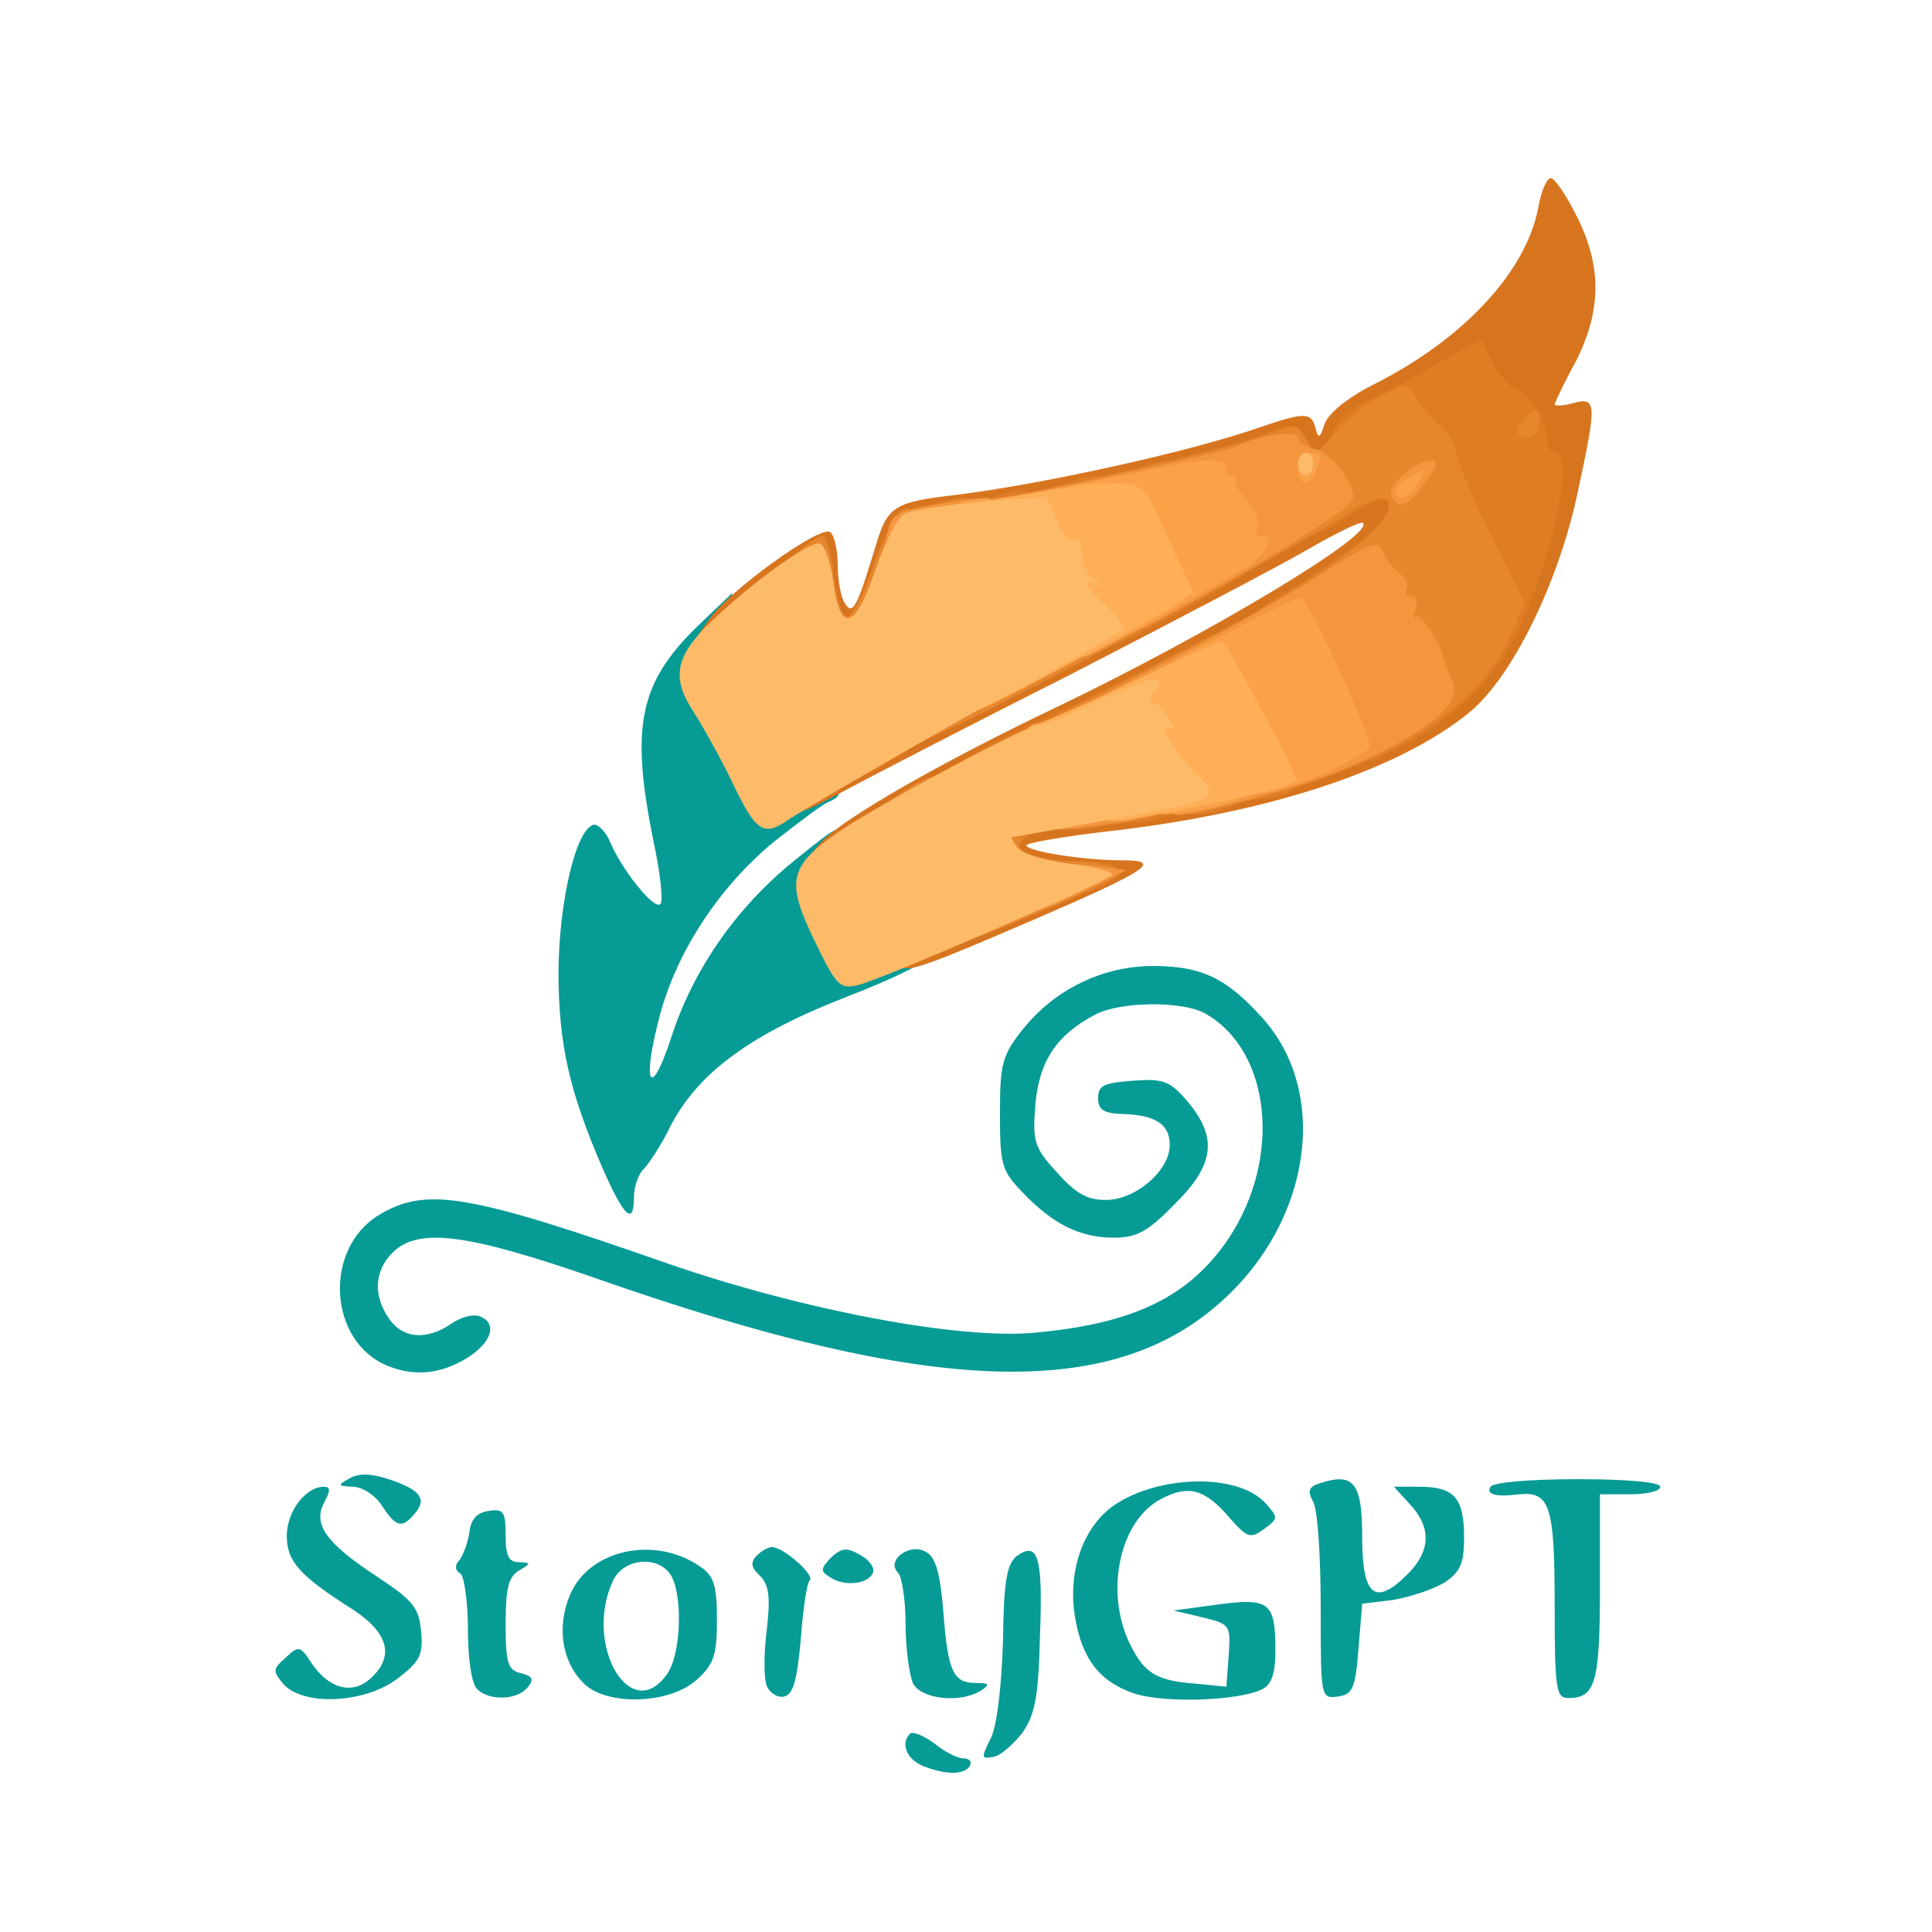 <svg version="1.0" xmlns="http://www.w3.org/2000/svg" width="256px" height="256px" viewBox="0 0 256 256" preserveAspectRatio="xMidYMid meet">
 <g fill="#000000">
  
 </g>
 <g fill="#079b96">
  <path d="M122.3 234 c-2.2 -0.9 -3 -3 -1.7 -4.3 0.4 -0.3 1.8 0.3 3.2 1.3 1.3 1.1 3.1 2 3.9 2 0.8 0 1.1 0.5 0.8 1 -0.7 1.2 -3.2 1.2 -6.2 0z" data-index="1"></path>
  <path d="M131.3 230.3 c0.8 -1.7 1.4 -6.6 1.6 -12.8 0.1 -8 0.5 -10.2 1.8 -11.3 2.9 -2.1 3.5 0.2 3.1 10.6 -0.2 8.3 -0.7 10.5 -2.4 12.9 -1.2 1.5 -2.9 3 -3.8 3.1 -1.6 0.3 -1.6 0.1 -0.3 -2.5z" data-index="2"></path>
  <path d="M150.3 224.4 c-4.7 -1.6 -7 -4.7 -7.9 -10.4 -0.9 -6 1.2 -11.8 5.3 -14.6 6 -4 16.4 -4.2 20 -0.2 1.7 1.9 1.7 2 -0.2 3.4 -1.8 1.3 -2.2 1.2 -4.5 -1.4 -3.3 -3.9 -5.5 -4.5 -9.1 -2.6 -5.5 2.8 -7.5 12.1 -4.3 19 2 4.1 3.5 5.1 8.9 5.5 l4 0.4 0.3 -4.1 c0.3 -4.1 0.2 -4.2 -3.5 -5.1 l-3.8 -0.9 5.9 -0.8 c6.8 -0.9 7.6 -0.3 7.6 6.1 0 3 -0.5 4.5 -1.7 5.1 -3.1 1.6 -13 1.9 -17 0.6z" data-index="3" style="opacity: 1;"></path>
  <path d="M37.6 223.2 c-1.5 -1.8 -1.5 -2 0.3 -3.6 1.7 -1.6 1.9 -1.5 3.4 0.8 2.3 3.4 5.4 4.2 7.8 2 3.2 -2.9 2.4 -6 -2.3 -9.1 -7.1 -4.5 -8.8 -6.4 -8.8 -9.8 0 -3.2 2.5 -6.5 4.9 -6.5 0.9 0 0.9 0.5 0.1 2 -1.6 2.9 0.1 5.4 6.8 9.8 5 3.3 5.7 4.2 6 7.4 0.3 3.1 -0.2 4 -3.1 6.2 -4.3 3.3 -12.4 3.7 -15.1 0.8z" data-index="4"></path>
  <path d="M63.2 223.8 c-0.7 -0.7 -1.2 -4 -1.2 -7.9 0 -3.7 -0.5 -7.1 -1 -7.4 -0.7 -0.4 -0.8 -1.1 -0.1 -1.8 0.5 -0.7 1.1 -2.3 1.3 -3.7 0.2 -1.7 1 -2.6 2.6 -2.8 1.9 -0.3 2.2 0.1 2.2 3.2 0 2.8 0.4 3.6 1.8 3.6 1.6 0.1 1.6 0.1 0 1.1 -1.4 0.8 -1.8 2.3 -1.8 7 0 5.3 0.3 6.2 2 6.6 1.6 0.4 1.8 0.8 0.9 1.9 -1.4 1.7 -5.1 1.8 -6.7 0.2z" data-index="5"></path>
  <path d="M77.2 222.9 c-2.8 -2.9 -3.4 -7.4 -1.7 -11.5 2.5 -6.1 11.3 -8 17.3 -3.8 1.8 1.2 2.2 2.5 2.2 7 0 4.7 -0.4 5.9 -2.6 7.9 -3.6 3.4 -12.3 3.6 -15.2 0.4z m11.2 -1.1 c1.8 -2.5 2.1 -10 0.6 -12.9 -1.6 -2.9 -6.4 -2.5 -7.8 0.6 -3.9 8.5 2.4 19.2 7.2 12.3z" data-index="6"></path>
  <path d="M101.6 223.4 c-0.4 -1 -0.4 -4.3 0 -7.4 0.5 -4.4 0.3 -6 -0.9 -7.2 -1.2 -1.1 -1.3 -1.8 -0.4 -2.7 0.6 -0.6 1.5 -1.1 2 -1.1 1.5 0 5.7 3.7 5 4.4 -0.4 0.3 -0.9 3.9 -1.2 7.9 -0.5 5.5 -1 7.2 -2.2 7.5 -0.9 0.2 -1.9 -0.5 -2.3 -1.4z" data-index="7"></path>
  <path d="M121 223.1 c-0.5 -1.1 -1 -4.6 -1 -7.8 0 -3.3 -0.5 -6.4 -1 -6.9 -1.7 -1.7 1.7 -4.1 3.8 -2.7 1.2 0.7 1.8 2.9 2.2 7.9 0.6 7.9 1.3 9.4 4.3 9.4 1.8 0 1.9 0.2 0.7 1 -2.7 1.7 -7.8 1.2 -9 -0.9z" data-index="8"></path>
  <path d="M175 213 c0 -6.7 -0.4 -13 -1 -14 -0.8 -1.5 -0.6 -2 1 -2.5 4.4 -1.4 5.5 0 5.5 7.2 0 7.8 1.7 9.2 6 4.9 3.1 -3.1 3.2 -6.2 0.3 -9.3 l-2.1 -2.3 3.4 0 c4.6 0 5.9 1.5 5.9 6.7 0 3.5 -0.5 4.6 -2.6 6 -1.5 0.9 -4.5 1.9 -6.8 2.3 l-4.1 0.5 -0.5 6 c-0.4 5.3 -0.8 6 -2.7 6.3 -2.3 0.3 -2.3 0.2 -2.3 -11.8z" data-index="9"></path>
  <path d="M206 212.6 c0 -13 -0.6 -15 -4.7 -14.6 -3.2 0.4 -4.4 0 -3.8 -1 0.4 -0.6 5.3 -1 11.6 -1 6.6 0 10.9 0.4 10.9 1 0 0.6 -1.8 1 -4 1 l-4 0 0 12.3 c0 12.7 -0.6 14.7 -4.2 14.7 -1.6 0 -1.8 -1.1 -1.8 -12.4z" data-index="10"></path>
  <path d="M110 209 c-1.3 -0.8 -1.3 -1.1 0.1 -2.6 1.4 -1.3 2.1 -1.4 3.8 -0.4 1.2 0.6 2 1.7 1.8 2.3 -0.5 1.6 -3.8 2 -5.7 0.7z" data-index="11"></path>
  <path d="M50.6 199.5 c-0.9 -1.4 -2.6 -2.5 -3.9 -2.5 -2 -0.1 -2 -0.2 -0.4 -1.1 1.2 -0.7 2.8 -0.7 5.2 0.1 4.2 1.4 5.1 2.6 3.5 4.5 -1.7 2.1 -2.5 1.9 -4.4 -1z" data-index="12"></path>
  <path d="M51.4 181 c-7.9 -3.2 -8.6 -15.5 -1.2 -20 6.3 -3.8 11.9 -2.8 38.5 6.5 17.7 6.1 38.3 10 48.3 9.1 13.3 -1.2 20.6 -4.8 25.8 -12.5 7.1 -10.7 5.6 -24.9 -3.1 -29.8 -3 -1.7 -11.2 -1.6 -14.5 0.1 -5.2 2.7 -7.5 6.2 -8 11.9 -0.4 4.9 -0.2 5.7 2.8 9 2.5 2.8 4 3.7 6.5 3.7 4 0 8.5 -3.9 8.5 -7.3 0 -2.8 -2 -4 -6.5 -4.1 -2.3 -0.1 -3 -0.6 -3 -2.1 0 -1.7 0.8 -2 4.6 -2.3 4.1 -0.3 4.9 0 7.3 2.8 4 4.8 3.5 8.4 -1.8 13.6 -3.5 3.6 -5 4.4 -8 4.4 -4.5 0 -8.1 -1.8 -12.1 -6 -2.8 -2.9 -3 -3.7 -3 -10.5 0 -6.6 0.3 -7.7 3.1 -11.2 4.2 -5.2 10.5 -8.3 17.2 -8.3 6.4 0 9.7 1.6 14.4 6.8 9 9.9 6.6 26.9 -5.3 37.6 -14.7 13.3 -38.6 12.5 -82.6 -2.9 -17.5 -6.1 -23.9 -6.9 -27.3 -3.5 -2.4 2.4 -2.6 5.7 -0.4 8.8 1.8 2.6 5 2.8 8.2 0.6 1.3 -0.9 2.9 -1.3 3.7 -1 2.5 0.9 1.7 3.5 -1.7 5.6 -3.5 2.1 -6.9 2.4 -10.4 1z" data-index="13"></path>
  <path d="M79.8 154.7 c-4.4 -10.2 -5.8 -16.4 -5.8 -26.1 0.1 -9.2 2.3 -18.6 4.6 -19.3 0.6 -0.2 1.7 0.9 2.3 2.4 1.6 3.7 5.8 8.9 6.6 8.1 0.4 -0.4 0 -4.1 -0.9 -8.3 -3.1 -15.2 -1.9 -21 5.8 -28.5 l4.6 -4.4 0 3.4 c0 1.8 -0.8 4.2 -1.7 5.2 -1.5 1.7 -1.5 2.2 -0.3 4.1 0.8 1.2 2.6 4.7 4.1 7.7 l2.6 5.4 4.7 -0.3 c4.2 -0.2 6.3 1 3.3 2.2 -0.6 0.2 -3.8 2.6 -7.1 5.2 -7.2 5.9 -12.8 14.4 -15.1 22.8 -2.5 9.2 -1.4 11.8 1.4 3.3 2.9 -9.1 8.7 -17.4 16.4 -23.6 6.2 -5 6.2 -5 6.5 -2.4 0.2 1.4 -0.4 3.4 -1.2 4.3 -1.5 1.6 -1.4 2.1 0.7 6.3 1.9 3.8 2.5 4.4 4.2 3.7 1.1 -0.4 3.5 -0.8 5.3 -0.8 6.3 -0.2 3.1 2.4 -8.4 6.9 -12.9 5 -19.9 10.1 -23.6 17.3 -1.1 2.3 -2.7 4.7 -3.4 5.5 -0.8 0.7 -1.4 2.4 -1.4 3.8 0 3.9 -1.3 2.7 -4.2 -3.9z" data-index="14"></path>
 </g>
 <g fill="#d7751f">
  <path d="M119 126.6 c0 -1.9 1.4 -2.8 8.5 -5.7 7.1 -2.8 8.1 -3.5 6.5 -4.3 -1.5 -0.7 -2 -1.9 -2 -4.8 0 -2.2 0.5 -4 1.3 -4.2 0.6 -0.2 6.2 -0.9 12.2 -1.6 26.9 -2.9 44.9 -11.2 51.7 -23.6 3.8 -7 7.4 -18.7 6 -19.2 -0.7 -0.2 -1.2 -1 -1.2 -1.7 0 -2.4 -2.3 -6.5 -3.5 -6.5 -0.7 0 -1.9 -0.9 -2.6 -2.1 -1.4 -2 -1.4 -2 -8.2 1.4 -4 2 -7.4 4.5 -8.1 5.8 -1.3 2.7 -6.8 3.8 -9.2 1.8 -1 -0.8 -2.1 -0.9 -4.1 -0.1 -5.2 2 -26.1 6.3 -37.8 7.7 -2.8 0.4 -5.6 1 -6.2 1.3 -0.7 0.4 -2.2 3.7 -3.5 7.2 l-2.3 6.5 -4.3 0.3 c-4.1 0.3 -4.2 0.2 -4.2 -2.7 0 -4.5 -1.6 -4.7 -6.5 -0.7 -2.5 2.1 -5.4 3.6 -7 3.6 l-2.6 0 2.1 -3 c2.7 -3.8 14.6 -12.4 16 -11.5 0.5 0.3 1 2.3 1 4.3 0 2 0.4 4.4 1 5.2 1 1.6 1.6 0.4 4.1 -7.9 1.5 -5 2.5 -5.6 10.4 -6.5 11.4 -1.4 31.1 -5.7 40.5 -9 5.8 -2 6.8 -2 7.3 0.1 0.4 1.5 0.6 1.4 1.2 -0.5 0.5 -1.4 2.9 -3.4 6.4 -5.2 12.2 -6.1 20.6 -15.3 22 -23.9 0.4 -2 1.1 -3.5 1.6 -3.5 0.6 0.1 2.1 2.4 3.4 5 3.4 6.7 3.3 12.6 -0.1 19.3 -1.6 2.9 -2.8 5.5 -2.8 5.7 0 0.2 1.1 0.2 2.5 -0.2 3.1 -0.8 3.1 0 0.5 12.1 -2.6 12 -8.7 24.3 -14.3 28.9 -9.3 7.6 -26.5 13.3 -47.4 15.7 -6.2 0.7 -11.3 1.6 -11.3 1.9 0 0.8 7.6 2 12.8 2 5.3 0 3.4 1.3 -11.9 7.9 -17 7.3 -17.9 7.6 -17.9 4.7z" data-index="15"></path>
  <path d="M109 111.4 c3 -3.1 15.7 -10.4 31 -17.7 20.2 -9.7 42.2 -22.9 40.6 -24.4 -0.2 -0.3 -3.5 1.3 -7.3 3.5 -3.8 2.2 -17.9 9.6 -31.3 16.5 -13.5 6.8 -27.2 13.9 -30.5 15.7 -5.9 3.1 -6 3.1 -6.3 1 -0.2 -1.2 0.4 -2.8 1.5 -3.5 1 -0.8 11.2 -6.2 22.8 -12.1 11.6 -5.9 27.6 -14.4 35.6 -19 11 -6.3 15.5 -8.4 18.3 -8.4 3.6 0 3.6 0 3.6 4.4 0 3.9 -0.4 4.8 -3.7 7.3 -8.4 6.5 -24.1 15.2 -45.3 25.2 -4.7 2.2 -12.3 6.2 -16.9 9 -5.2 3.1 -9.6 5.1 -11.4 5.1 l-3 0 2.3 -2.6z" data-index="16"></path>
 </g>
 <g fill="#df7d24">
  <path d="M142 116.4 c0 -2.3 0.3 -2.5 3.3 -2.2 3.9 0.4 3.9 1.9 -0.2 3.6 -3 1.2 -3.1 1.1 -3.1 -1.4z" data-index="17"></path>
  <path d="M149 107 c0 -1.6 0.7 -2 3.5 -2 4 0 4.9 2.4 1.3 3.4 -3.8 1 -4.8 0.7 -4.8 -1.4z" data-index="18"></path>
  <path d="M157 106 c0 -1.6 0.7 -2 3.5 -2 4 0 4.9 2.4 1.3 3.4 -3.8 1 -4.8 0.7 -4.8 -1.4z" data-index="19"></path>
  <path d="M165 104 c0 -1.6 0.7 -2 3.5 -2 4 0 4.9 2.4 1.3 3.4 -3.8 1 -4.8 0.7 -4.8 -1.4z" data-index="20"></path>
  <path d="M126 102 c0 -0.9 11 -6.5 17.3 -8.9 2.5 -1 2.7 -0.9 2.7 1.4 0 2.2 -0.4 2.5 -3.5 2.5 -2.2 0 -3.5 0.5 -3.5 1.3 0 0.7 -1.6 2.1 -3.5 3 -3.9 1.8 -9.5 2.3 -9.5 0.7z" data-index="21"></path>
  <path d="M181 98.6 c0 -1.9 0.5 -2.6 2 -2.6 1.1 0 2 -0.4 2 -1 0 -0.5 0.8 -1 1.9 -1 1 0 2.1 -0.9 2.4 -2 0.3 -1.1 1.2 -2 2.1 -2 0.9 0 1.6 -0.7 1.6 -1.5 0 -0.9 0.7 -1.8 1.5 -2.1 3.1 -1.2 2.8 -6.6 -0.9 -14.4 -2 -4.1 -3.6 -8.2 -3.6 -9 0 -0.9 -1.1 -2.6 -2.5 -3.8 -1.4 -1.2 -2.5 -2.7 -2.5 -3.2 0 -0.6 -1 -0.2 -2.2 1 -1.2 1.1 -3.2 2 -4.4 2 -3.8 0 -1.7 -3.8 3.5 -6.3 2.5 -1.1 6.8 -3.4 9.4 -5 2.6 -1.6 4.9 -2.8 5 -2.6 0.2 0.2 0.9 1.7 1.7 3.3 0.8 1.6 2.2 3.1 3.1 3.3 1.7 0.5 3.9 4.3 3.9 6.8 0 0.8 0.5 1.5 1 1.5 3.1 0 -1.1 17.3 -6.4 26.4 -2.7 4.6 -8.9 10.1 -14.1 12.6 -1.6 0.8 -3.3 1.6 -3.7 1.8 -0.5 0.2 -0.8 -0.8 -0.8 -2.2z" data-index="22"></path>
  <path d="M128 92.5 c0 -2.2 0.4 -2.5 3.5 -2.5 4.3 0 4.5 1.4 0.5 3.5 -3.8 2 -4 1.9 -4 -1z" data-index="23"></path>
  <path d="M147 92.1 c0 -0.8 13 -8.1 14.4 -8.1 0.3 0 0.6 1.1 0.6 2.5 0 1.8 -0.5 2.5 -2 2.5 -1.1 0 -2 0.5 -2 1 0 0.6 -0.9 1 -2 1 -1.1 0 -2 0.5 -2 1 0 0.6 -1.6 1 -3.5 1 -1.9 0 -3.5 -0.4 -3.5 -0.9z" data-index="24"></path>
  <path d="M148 82.7 c0 -2.7 3.4 -4.7 8 -4.7 2.3 0 3 -0.5 3 -1.9 0 -1 0.7 -2.2 1.6 -2.5 2.3 -0.9 7.4 -0.7 7.4 0.2 0 0.8 -18 11.2 -19.4 11.2 -0.3 0 -0.6 -1.1 -0.6 -2.3z" data-index="25"></path>
  <path d="M164 83.1 c0 -0.4 2.8 -2.5 6.3 -4.6 8.6 -5.3 13.7 -9.4 13.7 -11.1 0 -1.9 -0.9 -1.8 -5.5 1.1 -5 3.1 -5.5 3.1 -5.5 0 0 -1.4 0.5 -2.5 1.1 -2.5 0.6 0 1.7 -0.7 2.5 -1.5 0.9 -0.8 3.1 -1.5 5 -1.5 3.2 0 3.4 0.2 3.4 3.5 0 1.9 -0.4 3.5 -1 3.5 -0.5 0 -1 1.4 -1 3 0 2.3 -0.4 3 -2 3 -1.1 0 -2 0.7 -2 1.5 0 0.8 -1.1 1.7 -2.5 2.1 -1.4 0.3 -2.5 1 -2.5 1.5 0 0.5 -0.7 0.9 -1.5 0.9 -0.8 0 -1.5 0.5 -1.5 1 0 0.6 -1.6 1 -3.5 1 -1.9 0 -3.5 -0.4 -3.5 -0.9z" data-index="26"></path>
  <path d="M122 68.6 c0 -1.3 2.8 -2.6 5.8 -2.6 0.6 0 1.2 0.9 1.2 2 0 1.6 -0.7 2 -3.5 2 -2.3 0 -3.5 -0.5 -3.5 -1.4z" data-index="27"></path>
  <path d="M130 67.6 c0 -1.3 2.8 -2.6 5.8 -2.6 0.6 0 1.2 0.9 1.2 2 0 1.6 -0.7 2 -3.5 2 -2.3 0 -3.5 -0.5 -3.5 -1.4z" data-index="28"></path>
  <path d="M140 65.6 c0 -1.3 2.8 -2.6 5.8 -2.6 0.6 0 1.2 0.9 1.2 2 0 1.6 -0.7 2 -3.5 2 -2.3 0 -3.5 -0.5 -3.5 -1.4z" data-index="29"></path>
  <path d="M150 63.6 c0 -1.3 2.8 -2.6 5.8 -2.6 0.6 0 1.2 0.9 1.2 2 0 1.6 -0.7 2 -3.5 2 -2.3 0 -3.5 -0.5 -3.5 -1.4z" data-index="30"></path>
  <path d="M161.2 60.9 c0.2 -0.7 2.7 -2.2 5.4 -3.1 4.6 -1.7 5 -1.7 6.2 -0.1 1.6 2.2 0 3.2 -6.9 4 -4.2 0.5 -5.1 0.3 -4.7 -0.8z" data-index="31"></path>
 </g>
 <g fill="#e6862d">
  <path d="M130 121.5 c0 -2 0.5 -2.5 2.5 -2.5 3 0 3.2 -1.1 0.5 -3 -1.3 -0.9 -2 -2.6 -2 -4.7 0 -3.1 0.2 -3.3 3.5 -3.3 3.9 0 4.3 0.6 1.8 2.6 -1.6 1.2 -1.6 1.5 -0.3 2.4 0.8 0.5 3.3 1 5.5 1.1 2.2 0 4.9 0.4 6 0.8 1.7 0.7 1.2 1.1 -3 3 -2.8 1.3 -7.1 3.1 -9.7 4.2 l-4.8 1.9 0 -2.5z" data-index="32"></path>
  <path d="M141 108.1 c0 -1.3 0.6 -2.1 1.8 -2.1 0.9 0 4.1 -0.3 7 -0.6 4.3 -0.6 5.2 -0.4 5.2 0.9 0 1.6 -1.6 2.1 -9.2 3.2 -4.4 0.7 -4.8 0.6 -4.8 -1.4z" data-index="33"></path>
  <path d="M117 107.2 c0 -0.8 5.2 -4.2 6.4 -4.2 0.3 0 0.6 1.1 0.6 2.5 0 2.2 -0.4 2.5 -3.5 2.5 -1.9 0 -3.5 -0.4 -3.5 -0.8z" data-index="34"></path>
  <path d="M156 106.2 c0 -1.4 1.3 -2.1 5.1 -3 2.8 -0.7 6.1 -1.2 7.4 -1.2 1.3 0 2.5 -0.3 2.7 -0.7 0.4 -1.1 7.5 -4.3 9.3 -4.3 0.8 0 1.5 -0.3 1.5 -0.7 0 -0.5 1.4 -1.6 3 -2.5 3.4 -2 3.8 -4.5 1.1 -7.4 -1 -1.1 -2.2 -3.1 -2.6 -4.5 -1.1 -3.6 -2.5 -4.9 -5.1 -4.9 -1.7 0 -2.4 0.6 -2.4 2 0 1.1 -0.7 2 -1.5 2 -0.8 0 -1.5 0.5 -1.5 1 0 0.6 -0.9 1 -2 1 -1.1 0 -2 0.5 -2 1 0 0.6 -0.5 1 -1.1 1 -0.6 0 -1.7 0.7 -2.5 1.5 -0.9 0.8 -2.4 1.5 -3.5 1.5 -1 0 -1.9 0.5 -1.9 1 0 0.6 -0.9 1 -2 1 -1.1 0 -2 0.5 -2 1 0 0.6 -1.3 1 -3 1 -2 0 -3 0.5 -3 1.5 0 1 -1 1.5 -3 1.5 -1.9 0 -3 0.5 -3 1.4 0 0.8 -0.7 1.7 -1.6 2 -2.4 0.9 -7.4 0.7 -7.4 -0.4 0 -0.5 5.5 -3.6 12.3 -7 18.1 -9 25.7 -13.3 32.5 -18.7 6.7 -5.5 5.2 -8.7 -1.9 -3.9 -7.6 5.2 -53.4 29.6 -55.5 29.6 -0.2 0 -0.4 -1.1 -0.4 -2.3 0 -2.3 3.3 -4.7 6.5 -4.7 0.7 0 1.5 -0.4 1.7 -0.9 0.6 -1.7 16.8 -9.1 19.8 -9.1 2.2 0 3 -0.5 3 -1.8 0 -2.2 3.9 -4.2 8 -4.2 2.2 0 3 -0.5 3 -1.8 0 -1.1 1.9 -2.9 5 -4.7 2.8 -1.6 5 -3.5 5 -4.1 0 -1.8 -7 -4 -7.9 -2.5 -0.7 1.1 -28.2 7.1 -32.7 7.1 -1.5 0 -2.4 -0.6 -2.4 -1.5 0 -0.8 0.1 -1.5 0.3 -1.5 4 -0.1 35.7 -7.5 38.9 -9.2 1.3 -0.6 2 -0.3 2.9 1.4 1.2 2.2 1.2 2.2 3.8 -0.9 1.4 -1.7 4.2 -3.9 6.1 -4.8 3.3 -1.7 3.5 -1.7 4.5 0 0.5 1 2 2.7 3.3 3.8 1.2 1.1 2.2 2.8 2.2 3.8 0 0.9 2 5.7 4.5 10.7 l4.5 9 -1.9 4.5 c-4 9.2 -15.3 16.6 -32.4 21.2 -11 3 -11.7 3 -11.7 0.7z" data-index="35"></path>
  <path d="M113 100.5 c0 -2.2 0.4 -2.5 3.5 -2.5 4.3 0 4.4 1 0.6 3.3 -3.8 2.2 -4.1 2.2 -4.1 -0.8z" data-index="36"></path>
  <path d="M110 83 c0 -1.1 -0.7 -2 -1.5 -2 -0.9 0 -1.5 -0.9 -1.5 -2.5 0 -1.9 -0.5 -2.5 -2.2 -2.5 -2.2 -0.1 -2.2 -0.1 0.5 -2.5 1.5 -1.4 3.2 -2.5 3.7 -2.5 0.5 0 1.2 2.5 1.5 5.5 0.5 3.5 1.2 5.4 1.9 5.2 0.6 -0.2 2.2 -3.3 3.4 -7 2.6 -7.1 5.2 -9.6 5.2 -4.9 0 1.6 -0.9 5.6 -2.1 9 -2 6 -2.2 6.2 -5.5 6.2 -2.7 0 -3.4 -0.4 -3.4 -2z" data-index="37"></path>
  <path d="M123 68.6 c0 -1.3 2.8 -2.6 5.8 -2.6 0.6 0 1.2 0.9 1.2 2 0 1.6 -0.7 2 -3.5 2 -2.3 0 -3.5 -0.5 -3.5 -1.4z" data-index="38"></path>
  <path d="M201 57.1 c0 -0.5 0.7 -1.4 1.5 -2.1 1.3 -1 1.5 -0.9 1.5 0.9 0 1.2 -0.6 2.1 -1.5 2.1 -0.8 0 -1.5 -0.4 -1.5 -0.9z" data-index="39"></path>
 </g>
 <g fill="#f3963d">
  <path d="M137 118.9 c0 -3.6 2.4 -5 7.6 -4.2 l4.7 0.6 -4.5 2.2 c-7.4 3.6 -7.8 3.7 -7.8 1.4z" data-index="40"></path>
  <path d="M139 108.1 c0 -1.5 0.6 -2.1 2.3 -2.1 1.2 0 4.6 -0.3 7.5 -0.6 4.3 -0.6 5.2 -0.4 5.2 0.9 0 1.6 -1.6 2.1 -10.2 3.3 -4.4 0.6 -4.8 0.5 -4.8 -1.5z" data-index="41"></path>
  <path d="M155 106 c0 -1.6 0.7 -2 3.5 -2 1.9 0 3.5 -0.4 3.5 -1 0 -0.5 1 -1 2.2 -1 2.5 0 12.8 -4 12.8 -5 0 -0.3 -1.5 -3.4 -3.3 -6.8 -3.1 -5.8 -3.4 -6.1 -5.3 -4.7 -1 0.8 -2.7 1.5 -3.6 1.5 -1 0 -1.8 0.5 -1.8 1 0 0.6 -1.3 1 -3 1 -2 0 -3 0.5 -3 1.5 0 0.8 -0.9 1.5 -2 1.5 -1.1 0 -2 0.5 -2 1 0 0.6 -0.7 1 -1.6 1 -0.8 0 -2.2 0.7 -3 1.5 -1.7 1.6 -8.4 2.1 -8.4 0.5 0 -0.5 5.7 -3.8 12.8 -7.4 7 -3.6 16.5 -8.9 21.2 -11.9 7.2 -4.6 8.6 -5.2 9.1 -3.8 0.4 0.9 1.4 2.3 2.3 3 0.9 0.7 1.3 1.7 1 2.2 -0.3 0.5 0 0.9 0.6 0.9 0.7 0 0.9 0.7 0.6 1.7 -0.4 1 -0.4 1.4 0 1 0.6 -0.6 3.2 3.3 3.8 5.8 0.2 0.6 0.6 1.8 1.1 2.8 1.3 3 -3.7 7.1 -14.5 11.6 -4.8 2.1 -19.5 6.1 -22.1 6.1 -0.5 0 -0.9 -0.9 -0.9 -2z" data-index="42"></path>
  <path d="M149 81.6 c0 -2.6 1.6 -3.6 6.1 -3.6 2.1 0 2.9 -0.5 2.9 -1.8 0 -1 1.1 -2.5 2.5 -3.2 3.1 -1.7 3.1 -2.9 0 -5.9 l-2.5 -2.3 -10.4 2.1 c-12.6 2.5 -15.6 2.6 -15.6 0.6 0 -0.8 0.2 -1.5 0.4 -1.5 1.9 0 29.9 -6.1 31.3 -6.8 2.9 -1.5 8.3 -2.3 8.3 -1.2 0 0.5 1 1.2 2.3 1.5 1.2 0.3 3 1.9 3.9 3.5 1.5 2.7 1.5 3 0 4.3 -3.5 3 -27 16.7 -28.7 16.7 -0.3 0 -0.5 -1.1 -0.5 -2.4z" data-index="43"></path>
  <path d="M117.7 70.1 c0.6 -2.2 1.5 -2.6 8.6 -3.6 4.2 -0.6 4.7 -0.4 4.7 1.3 0 1.5 -0.9 2.1 -3.7 2.5 -2.1 0.3 -5.2 0.9 -7 1.2 -2.8 0.6 -3.1 0.5 -2.6 -1.4z" data-index="44"></path>
  <path d="M184.4 65.8 c-0.8 -1.3 3 -4.8 5.2 -4.8 1.1 0 0.9 0.8 -0.8 3 -2.4 3.3 -3.3 3.6 -4.4 1.8z" data-index="45"></path>
 </g>
 <g fill="#fba249">
  <path d="M153 106.2 c0 -1.5 0.9 -2.1 3.3 -2.5 7 -1.3 9.7 -2 9.7 -2.5 0 -0.4 -1.2 -3 -2.7 -5.9 -2.5 -4.6 -3 -5.2 -5.3 -4.6 -1.4 0.3 -2.6 1 -2.8 1.5 -0.5 1.1 -7.2 1 -7.2 -0.1 0 -0.8 24.1 -13.4 24.5 -12.9 1.8 2.1 9.5 19.1 9 19.8 -0.9 1.5 -11.3 6 -13.7 6 -1.1 0 -2.7 0.4 -3.6 0.9 -0.9 0.5 -3.8 1.2 -6.4 1.6 -4.4 0.7 -4.8 0.5 -4.8 -1.3z" data-index="46"></path>
  <path d="M143 84.7 c0 -2.5 3.3 -4.7 7 -4.7 2.7 0 2.9 -2.8 0.5 -8.2 l-2 -4.7 -5.2 0.6 c-4.4 0.5 -5.3 0.3 -5.3 -1 0 -1.1 1.7 -1.9 5.8 -2.7 3.1 -0.6 7.6 -1.5 9.9 -2 5.4 -1.3 9.6 -1.3 8.8 0 -0.3 0.5 -0.1 1 0.6 1 0.7 0 1 0.3 0.7 0.6 -0.4 0.3 0.3 1.5 1.4 2.6 1.1 1.1 1.7 2.6 1.4 3.4 -0.3 0.8 -0.1 1.4 0.4 1.4 2.2 0 0.8 2.6 -2.3 4.4 -9.7 5.7 -20.3 11.6 -20.9 11.6 -0.5 0 -0.8 -1.1 -0.8 -2.3z" data-index="47"></path>
  <path d="M125 68.6 c0 -1.3 2.8 -2.6 5.8 -2.6 0.6 0 1.2 0.9 1.2 2 0 1.6 -0.7 2 -3.5 2 -2.3 0 -3.5 -0.5 -3.5 -1.4z" data-index="48"></path>
  <path d="M185 65 c0 -0.5 0.9 -1.4 2.1 -2 1.9 -1.1 2 -1 0.9 0.9 -1.1 2.2 -3 2.9 -3 1.1z" data-index="49"></path>
  <path d="M172 62 c0 -1.1 0.7 -2 1.5 -2 1.7 0 1.8 0.2 0.9 2.4 -0.9 2.3 -2.4 2 -2.4 -0.4z" data-index="50"></path>
 </g>
 <g fill="#feaf57">
  <path d="M146 107 c0 -1.4 0.7 -2 2.3 -2 4 0 4.8 -1.2 3.4 -5.1 -1.3 -3.6 -2.8 -5.3 -3.7 -4.1 -2.1 2.9 -12 4.3 -12 1.7 0 -0.8 0.5 -1.5 1.1 -1.5 0.6 0 6.3 -2.5 12.6 -5.5 6.3 -3 11.8 -5.5 12.2 -5.5 0.5 0 7.2 12.3 9.9 18.2 0.3 0.7 -4.9 2.1 -16.3 4.3 -9.2 1.8 -9.5 1.8 -9.5 -0.5z" data-index="51"></path>
  <path d="M129 91.5 c0 -1.8 0.5 -2.5 2 -2.5 1.1 0 2 -0.4 2 -0.8 0 -0.4 2.1 -1.8 4.6 -3 3.6 -1.8 4.4 -2.6 3.9 -4 -0.4 -0.9 -1 -2.7 -1.2 -3.9 -0.3 -1.3 -0.9 -2.3 -1.3 -2.3 -0.4 0 -1.3 -1.3 -1.9 -2.8 -1.2 -2.7 -1.5 -2.9 -6.2 -2.4 -4 0.4 -4.9 0.2 -4.9 -1.1 0 -1.1 1.2 -1.8 3.8 -2.2 2 -0.3 6.1 -1 9.1 -1.5 3 -0.6 7 -1 9 -1 3.5 0.1 3.7 0.3 6.9 7.3 l3.3 7.2 -2.2 1.5 c-3.1 2.1 -25.2 14 -26.1 14 -0.5 0 -0.8 -1.1 -0.8 -2.5z" data-index="52"></path>
 </g>
 <g fill="#fdba68">
  <path d="M107.9 124.6 c-3.8 -7.9 -3.4 -9.8 3.4 -14.5 5.5 -3.7 24.9 -14.1 26.5 -14.1 0.7 0 4.1 -1.3 7.5 -3 7.2 -3.4 9.7 -3.9 7.7 -1.5 -0.7 0.8 -0.8 1.5 -0.4 1.5 0.5 0 1.5 0.9 2.2 2.1 0.9 1.4 1 1.9 0.2 1.4 -2 -1.3 1 3.8 3.7 6.2 2.5 2.2 2.1 3 -1.9 4 -1.7 0.4 -20.2 3.9 -22.7 4.2 -0.2 0.1 0.2 0.7 0.8 1.5 0.7 0.8 3.9 1.7 7.2 2.1 3.4 0.4 5.7 1.1 5.2 1.5 -1.2 1.1 -30.3 13.7 -33.5 14.5 -2.5 0.6 -2.9 0.3 -5.9 -5.9z" data-index="53"></path>
  <path d="M97.1 103.8 c-1.7 -3.5 -4 -7.6 -5.1 -9.3 -3.1 -4.7 -2.6 -7.5 2.3 -12.2 5.1 -4.9 12.5 -10.3 14.2 -10.3 0.7 0 1.5 2.1 1.9 5 0.9 7 2.9 6.5 5.6 -1.5 1.2 -3.6 2.9 -6.9 3.8 -7.4 1 -0.5 5.6 -1.2 10.3 -1.6 l8.6 -0.7 1.3 3.1 c0.7 1.7 1.6 2.8 2.1 2.5 0.9 -0.5 1.1 0 1.3 2.9 0.1 0.6 0.8 1.8 1.6 2.5 0.8 0.8 0.9 1.1 0.3 0.7 -2.1 -1 -1.5 0.3 1.4 2.9 1.5 1.4 2.5 2.7 2.3 2.9 -0.7 0.6 -15.1 8.7 -15.5 8.7 -0.5 0 -26.7 15 -29 16.6 -3.3 2.3 -4.3 1.7 -7.4 -4.8z" data-index="54"></path>
  <path d="M172 61.5 c0 -0.8 0.5 -1.5 1 -1.5 0.6 0 1 0.7 1 1.5 0 0.8 -0.4 1.5 -1 1.5 -0.5 0 -1 -0.7 -1 -1.5z" data-index="55"></path>
 </g>
</svg>